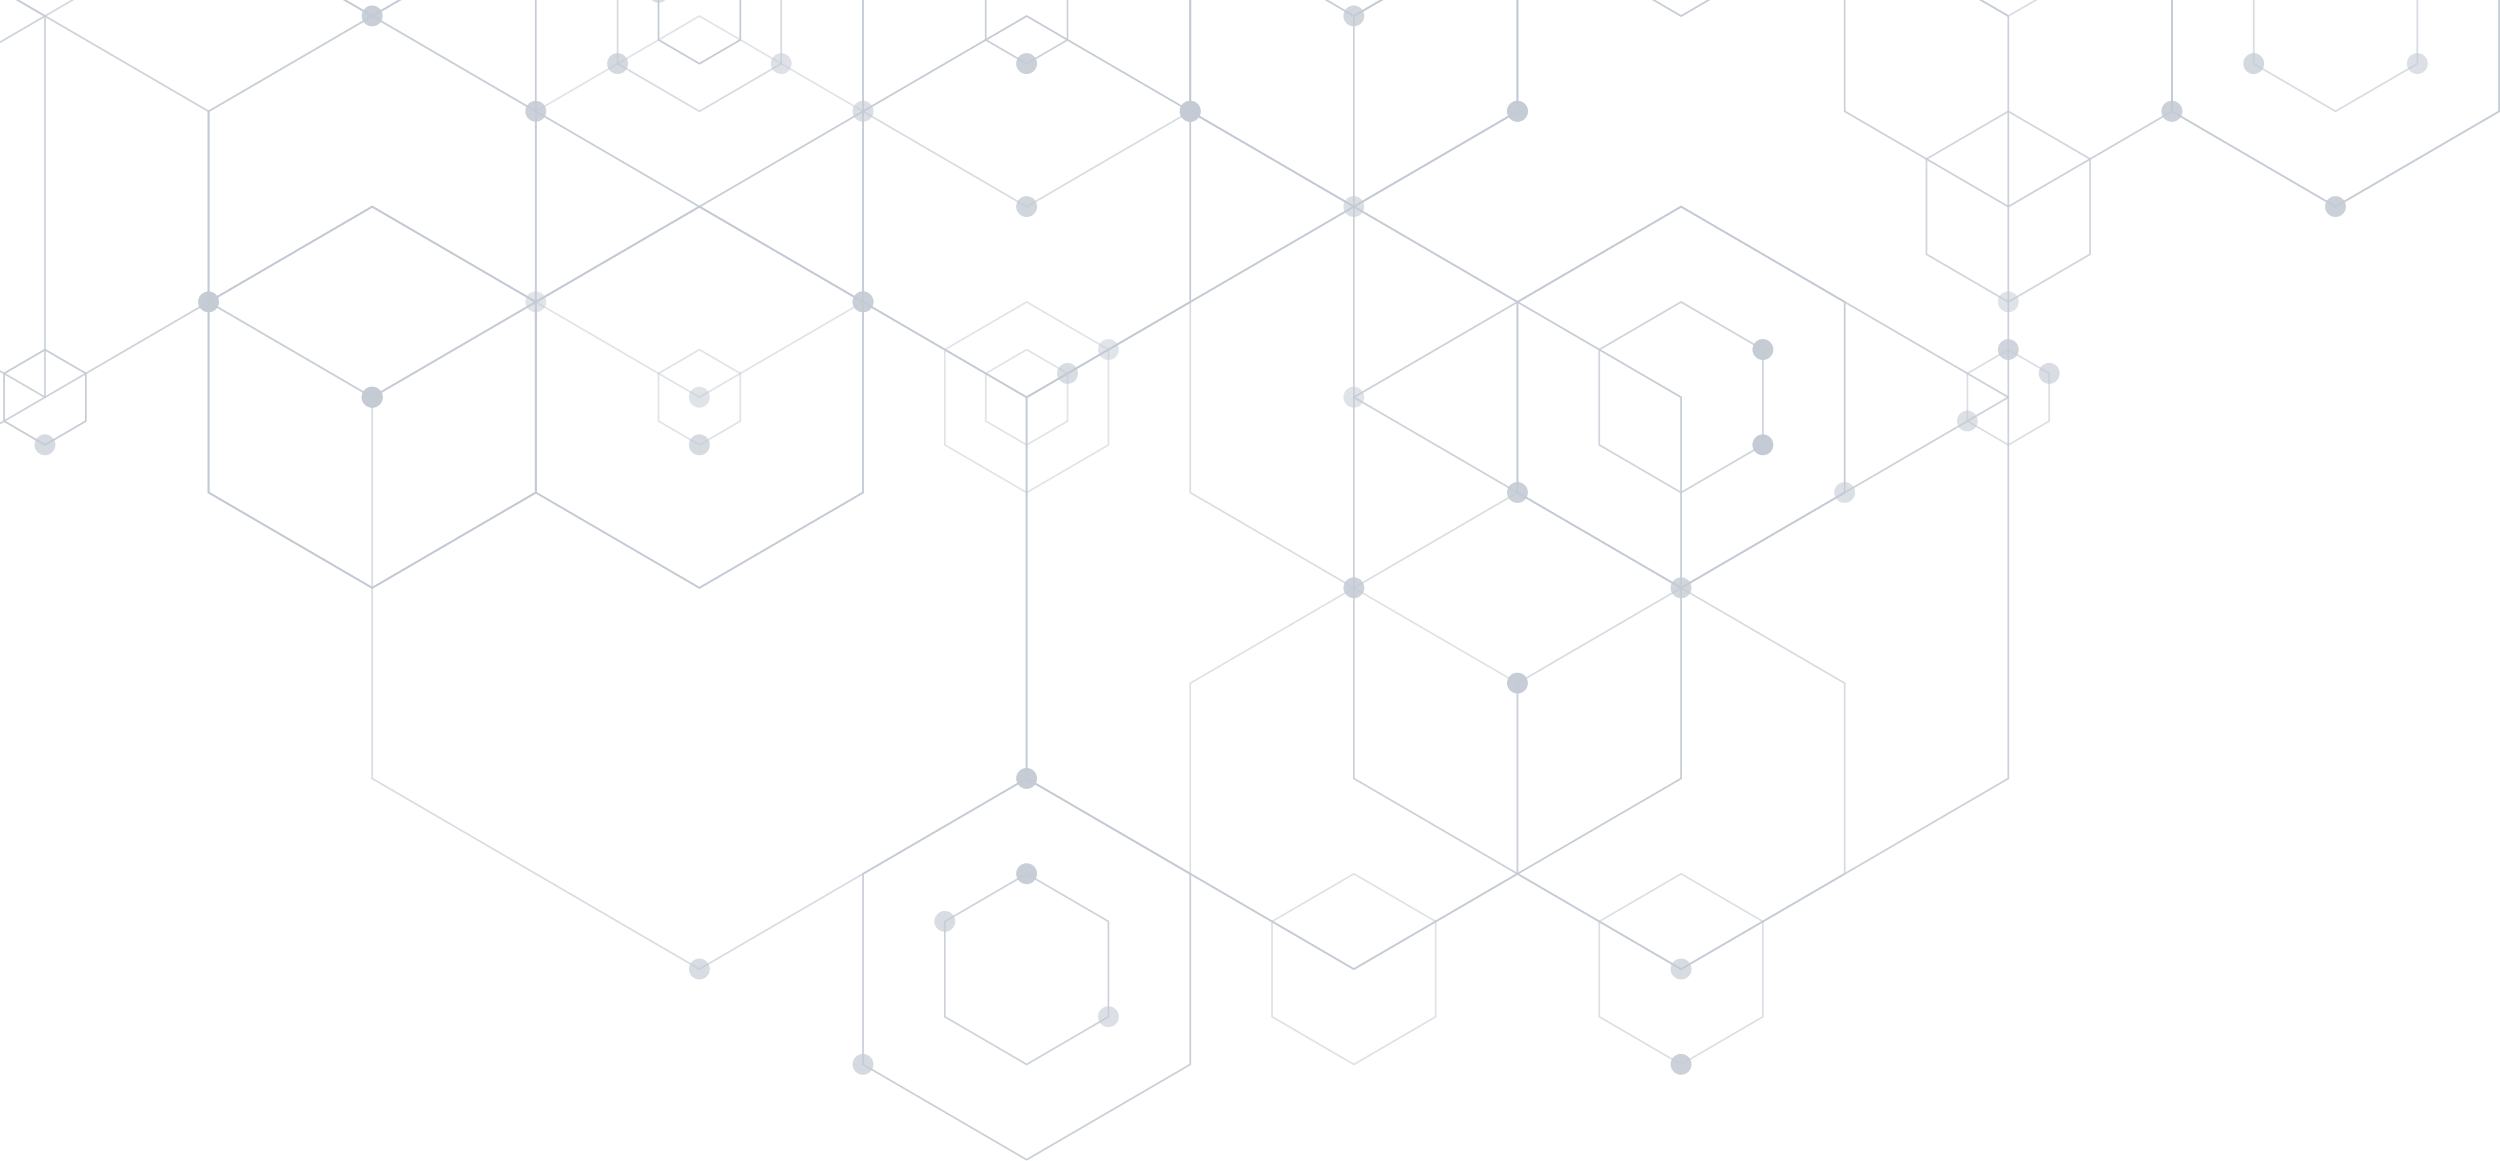<svg xmlns="http://www.w3.org/2000/svg" xmlns:xlink="http://www.w3.org/1999/xlink" width="341.378" height="158.503" viewBox="0 0 341.378 158.503">
  <defs>
    <clipPath id="clip-path">
      <rect id="Rectangle_839" data-name="Rectangle 839" width="6.257" height="57.964" fill="#1d365a"/>
    </clipPath>
    <clipPath id="clip-path-2">
      <rect id="Rectangle_840" data-name="Rectangle 840" width="11.409" height="13.293" fill="#1d365a"/>
    </clipPath>
    <clipPath id="clip-path-3">
      <rect id="Rectangle_841" data-name="Rectangle 841" width="7.994" height="2.328" fill="#1d365a"/>
    </clipPath>
    <clipPath id="clip-path-4">
      <rect id="Rectangle_842" data-name="Rectangle 842" width="28.599" height="52.335" fill="#1d365a"/>
    </clipPath>
    <clipPath id="clip-path-5">
      <rect id="Rectangle_843" data-name="Rectangle 843" width="44.92" height="52.336" fill="#1d365a"/>
    </clipPath>
    <clipPath id="clip-path-8">
      <rect id="Rectangle_846" data-name="Rectangle 846" width="44.92" height="52.335" fill="#1d365a"/>
    </clipPath>
    <clipPath id="clip-path-10">
      <rect id="Rectangle_848" data-name="Rectangle 848" width="22.581" height="15.344" fill="#1d365a"/>
    </clipPath>
    <clipPath id="clip-path-11">
      <rect id="Rectangle_849" data-name="Rectangle 849" width="44.917" height="28.36" fill="#1d365a"/>
    </clipPath>
    <clipPath id="clip-path-12">
      <rect id="Rectangle_850" data-name="Rectangle 850" width="11.407" height="13.293" fill="#1d365a"/>
    </clipPath>
    <clipPath id="clip-path-14">
      <rect id="Rectangle_852" data-name="Rectangle 852" width="11.41" height="8.838" fill="#1d365a"/>
    </clipPath>
    <clipPath id="clip-path-15">
      <rect id="Rectangle_853" data-name="Rectangle 853" width="11.41" height="13.293" fill="#1d365a"/>
    </clipPath>
    <clipPath id="clip-path-16">
      <rect id="Rectangle_854" data-name="Rectangle 854" width="89.603" height="104.393" fill="#1d365a"/>
    </clipPath>
    <clipPath id="clip-path-17">
      <rect id="Rectangle_855" data-name="Rectangle 855" width="44.917" height="52.335" fill="#1d365a"/>
    </clipPath>
    <clipPath id="clip-path-18">
      <rect id="Rectangle_856" data-name="Rectangle 856" width="22.578" height="26.304" fill="#1d365a"/>
    </clipPath>
    <clipPath id="clip-path-19">
      <rect id="Rectangle_857" data-name="Rectangle 857" width="44.92" height="28.36" fill="#1d365a"/>
    </clipPath>
    <clipPath id="clip-path-21">
      <rect id="Rectangle_859" data-name="Rectangle 859" width="11.407" height="8.838" fill="#1d365a"/>
    </clipPath>
    <clipPath id="clip-path-23">
      <rect id="Rectangle_861" data-name="Rectangle 861" width="44.917" height="52.336" fill="#1d365a"/>
    </clipPath>
    <clipPath id="clip-path-25">
      <rect id="Rectangle_863" data-name="Rectangle 863" width="22.578" height="26.305" fill="#1d365a"/>
    </clipPath>
    <clipPath id="clip-path-29">
      <rect id="Rectangle_867" data-name="Rectangle 867" width="89.604" height="104.393" fill="#1d365a"/>
    </clipPath>
    <clipPath id="clip-path-30">
      <rect id="Rectangle_868" data-name="Rectangle 868" width="22.581" height="26.304" fill="#1d365a"/>
    </clipPath>
    <clipPath id="clip-path-32">
      <rect id="Rectangle_870" data-name="Rectangle 870" width="7.993" height="2.328" fill="#1d365a"/>
    </clipPath>
    <clipPath id="clip-path-35">
      <rect id="Rectangle_873" data-name="Rectangle 873" width="89.601" height="80.416" fill="#1d365a"/>
    </clipPath>
    <clipPath id="clip-path-38">
      <rect id="Rectangle_876" data-name="Rectangle 876" width="89.601" height="104.393" fill="#1d365a"/>
    </clipPath>
    <clipPath id="clip-path-39">
      <rect id="Rectangle_877" data-name="Rectangle 877" width="22.581" height="26.305" fill="#1d365a"/>
    </clipPath>
    <clipPath id="clip-path-40">
      <rect id="Rectangle_878" data-name="Rectangle 878" width="44.92" height="52.334" fill="#1d365a"/>
    </clipPath>
    <clipPath id="clip-path-42">
      <rect id="Rectangle_880" data-name="Rectangle 880" width="22.579" height="26.308" fill="#1d365a"/>
    </clipPath>
    <clipPath id="clip-path-48">
      <rect id="Rectangle_887" data-name="Rectangle 887" width="2.85" height="2.877" fill="#1d365a"/>
    </clipPath>
    <clipPath id="clip-path-49">
      <rect id="Rectangle_888" data-name="Rectangle 888" width="2.852" height="2.88" fill="#1d365a"/>
    </clipPath>
    <clipPath id="clip-path-50">
      <rect id="Rectangle_889" data-name="Rectangle 889" width="2.852" height="2.877" fill="#1d365a"/>
    </clipPath>
    <clipPath id="clip-path-51">
      <rect id="Rectangle_890" data-name="Rectangle 890" width="2.852" height="2.875" fill="#1d365a"/>
    </clipPath>
    <clipPath id="clip-path-54">
      <rect id="Rectangle_893" data-name="Rectangle 893" width="2.85" height="2.875" fill="#1d365a"/>
    </clipPath>
    <clipPath id="clip-path-57">
      <rect id="Rectangle_896" data-name="Rectangle 896" width="2.853" height="2.88" fill="#1d365a"/>
    </clipPath>
    <clipPath id="clip-path-60">
      <rect id="Rectangle_899" data-name="Rectangle 899" width="2.852" height="2.876" fill="#1d365a"/>
    </clipPath>
    <clipPath id="clip-path-65">
      <rect id="Rectangle_904" data-name="Rectangle 904" width="2.853" height="2.875" fill="#1d365a"/>
    </clipPath>
    <clipPath id="clip-path-67">
      <rect id="Rectangle_906" data-name="Rectangle 906" width="2.849" height="2.875" fill="#1d365a"/>
    </clipPath>
    <clipPath id="clip-path-68">
      <rect id="Rectangle_907" data-name="Rectangle 907" width="1.904" height="0.373" fill="#1d365a"/>
    </clipPath>
    <clipPath id="clip-path-69">
      <rect id="Rectangle_908" data-name="Rectangle 908" width="2.849" height="2.877" fill="#1d365a"/>
    </clipPath>
    <clipPath id="clip-path-72">
      <rect id="Rectangle_911" data-name="Rectangle 911" width="2.852" height="2.878" fill="#1d365a"/>
    </clipPath>
    <clipPath id="clip-path-73">
      <rect id="Rectangle_912" data-name="Rectangle 912" width="2.85" height="2.878" fill="#1d365a"/>
    </clipPath>
    <clipPath id="clip-path-74">
      <rect id="Rectangle_913" data-name="Rectangle 913" width="2.853" height="2.876" fill="#1d365a"/>
    </clipPath>
    <clipPath id="clip-path-87">
      <rect id="Rectangle_926" data-name="Rectangle 926" width="2.854" height="2.876" fill="#1d365a"/>
    </clipPath>
    <clipPath id="clip-path-88">
      <rect id="Rectangle_927" data-name="Rectangle 927" width="2.849" height="2.88" fill="#1d365a"/>
    </clipPath>
    <clipPath id="clip-path-98">
      <rect id="Rectangle_938" data-name="Rectangle 938" width="2.854" height="2.875" fill="#1d365a"/>
    </clipPath>
  </defs>
  <g id="polygons_1" transform="translate(0 0)" opacity="0.264">
    <g id="Group_577" data-name="Group 577" transform="translate(0 0)" opacity="0.852">
      <g id="Group_576" data-name="Group 576">
        <g id="Group_575" data-name="Group 575" clip-path="url(#clip-path)">
          <path id="Path_1731" data-name="Path 1731" d="M2.619,0H2.142L6.022,2.258V54.179L0,57.686v.278l6.2-3.612.058-.034V2.119Z" transform="translate(0)" fill="#1d365a"/>
        </g>
      </g>
    </g>
    <g id="Group_580" data-name="Group 580" transform="translate(0.435 47.602)" opacity="0.967">
      <g id="Group_579" data-name="Group 579">
        <g id="Group_578" data-name="Group 578" clip-path="url(#clip-path-2)">
          <path id="Path_1732" data-name="Path 1732" d="M7.731,235.142l-5.7-3.324v-6.645l5.7-3.325,5.7,3.325v6.645Zm-5.466-3.463,5.466,3.185,5.467-3.185v-6.367l-5.467-3.184-5.466,3.184Z" transform="translate(-2.027 -221.849)" fill="#1d365a"/>
        </g>
      </g>
    </g>
    <g id="Group_583" data-name="Group 583" transform="translate(2.143 0)" opacity="0.716">
      <g id="Group_582" data-name="Group 582">
        <g id="Group_581" data-name="Group 581" clip-path="url(#clip-path-3)">
          <path id="Path_1733" data-name="Path 1733" d="M17.5,0,13.981,2.051,10.461,0H9.985l4,2.329,4-2.329Z" transform="translate(-9.985)" fill="#1d365a"/>
        </g>
      </g>
    </g>
    <g id="Group_586" data-name="Group 586" transform="translate(0 2.051)" opacity="0.841">
      <g id="Group_585" data-name="Group 585">
        <g id="Group_584" data-name="Group 584" clip-path="url(#clip-path-4)">
          <path id="Path_1734" data-name="Path 1734" d="M6.139,9.557,0,13.135v.275L6.139,9.835,28.361,22.78V48.671L6.139,61.615,0,58.04v.278l6.079,3.541.06.034,22.4-13.049.06-.034V22.641Z" transform="translate(0 -9.558)" fill="#1d365a"/>
        </g>
      </g>
    </g>
    <g id="Group_589" data-name="Group 589" transform="translate(28.361 28.08)" opacity="0.994">
      <g id="Group_588" data-name="Group 588">
        <g id="Group_587" data-name="Group 587" clip-path="url(#clip-path-5)">
          <path id="Path_1735" data-name="Path 1735" d="M154.637,183.207l-22.46-13.086V143.955l22.46-13.083,22.46,13.083v26.167Zm-22.222-13.225,22.222,12.947,22.222-12.947V144.094L154.637,131.15l-22.222,12.944Z" transform="translate(-132.177 -130.872)" fill="#1d365a"/>
        </g>
      </g>
    </g>
    <g id="Group_592" data-name="Group 592" transform="translate(28.361 28.08)" opacity="0.939">
      <g id="Group_591" data-name="Group 591">
        <g id="Group_590" data-name="Group 590" clip-path="url(#clip-path-5)">
          <path id="Path_1736" data-name="Path 1736" d="M154.637,183.207l-22.46-13.086V143.955l22.46-13.083,22.46,13.083v26.167Zm-22.222-13.225,22.222,12.947,22.222-12.947V144.094L154.637,131.15l-22.222,12.944Z" transform="translate(-132.177 -130.872)" fill="#1d365a"/>
        </g>
      </g>
    </g>
    <g id="Group_595" data-name="Group 595" transform="translate(46.825 0)" opacity="0.977">
      <g id="Group_594" data-name="Group 594">
        <g id="Group_593" data-name="Group 593" clip-path="url(#clip-path-3)">
          <path id="Path_1737" data-name="Path 1737" d="M225.745,0l-3.523,2.051L218.7,0h-.477l4,2.329,4-2.329Z" transform="translate(-218.225)" fill="#1d365a"/>
        </g>
      </g>
    </g>
    <g id="Group_598" data-name="Group 598" transform="translate(28.361 2.051)" opacity="0.772">
      <g id="Group_597" data-name="Group 597">
        <g id="Group_596" data-name="Group 596" clip-path="url(#clip-path-8)">
          <path id="Path_1738" data-name="Path 1738" d="M154.637,61.893l-.057-.034-22.4-13.049V22.641l22.46-13.083L177.1,22.641V48.81l-.057.034ZM132.415,48.671l22.222,12.945,22.222-12.945V22.78L154.637,9.836,132.415,22.78Z" transform="translate(-132.177 -9.558)" fill="#1d365a"/>
        </g>
      </g>
    </g>
    <g id="Group_601" data-name="Group 601" transform="translate(46.825 0)" opacity="0.634">
      <g id="Group_600" data-name="Group 600">
        <g id="Group_599" data-name="Group 599" clip-path="url(#clip-path-3)">
          <path id="Path_1739" data-name="Path 1739" d="M225.745,0l-3.523,2.051L218.7,0h-.477l4,2.329,4-2.329Z" transform="translate(-218.225)" fill="#1d365a"/>
        </g>
      </g>
    </g>
    <g id="Group_604" data-name="Group 604" transform="translate(84.214 0)" opacity="0.671">
      <g id="Group_603" data-name="Group 603">
        <g id="Group_602" data-name="Group 602" clip-path="url(#clip-path-10)">
          <path id="Path_1740" data-name="Path 1740" d="M414.823,0V8.628l-11.051,6.438L392.719,8.628V0h-.239V8.767l11.292,6.577,11.289-6.577V0Z" transform="translate(-392.48)" fill="#1d365a"/>
        </g>
      </g>
    </g>
    <g id="Group_607" data-name="Group 607" transform="translate(73.046 0)" opacity="0.946">
      <g id="Group_606" data-name="Group 606">
        <g id="Group_605" data-name="Group 605" clip-path="url(#clip-path-11)">
          <path id="Path_1741" data-name="Path 1741" d="M385.112,0V15.134L362.89,28.081,340.665,15.134V0h-.236V15.273l22.46,13.085,22.457-13.085V0Z" transform="translate(-340.43)" fill="#1d365a"/>
        </g>
      </g>
    </g>
    <g id="Group_610" data-name="Group 610" transform="translate(89.801 47.602)" opacity="0.526">
      <g id="Group_609" data-name="Group 609">
        <g id="Group_608" data-name="Group 608" clip-path="url(#clip-path-12)">
          <path id="Path_1742" data-name="Path 1742" d="M424.222,235.142l-5.7-3.324v-6.645l5.7-3.325,5.7,3.325v6.645Zm-5.466-3.463,5.466,3.185,5.466-3.185v-6.367l-5.466-3.184-5.466,3.184Z" transform="translate(-418.517 -221.849)" fill="#1d365a"/>
        </g>
      </g>
    </g>
    <g id="Group_613" data-name="Group 613" transform="translate(28.361 2.051)" opacity="0.522">
      <g id="Group_612" data-name="Group 612">
        <g id="Group_611" data-name="Group 611" clip-path="url(#clip-path-8)">
          <path id="Path_1743" data-name="Path 1743" d="M154.637,61.893l-.057-.034-22.4-13.049V22.641l22.46-13.083L177.1,22.641V48.81l-.057.034ZM132.415,48.671l22.222,12.945,22.222-12.945V22.78L154.637,9.836,132.415,22.78Z" transform="translate(-132.177 -9.558)" fill="#1d365a"/>
        </g>
      </g>
    </g>
    <g id="Group_616" data-name="Group 616" transform="translate(134.483 0)" opacity="0.896">
      <g id="Group_615" data-name="Group 615">
        <g id="Group_614" data-name="Group 614" clip-path="url(#clip-path-14)">
          <path id="Path_1744" data-name="Path 1744" d="M637.928,0V5.375L632.461,8.56l-5.467-3.185V0h-.238V5.513l5.7,3.324,5.7-3.324V0Z" transform="translate(-626.757)" fill="#1d365a"/>
        </g>
      </g>
    </g>
    <g id="Group_619" data-name="Group 619" transform="translate(134.483 47.602)" opacity="0.521">
      <g id="Group_618" data-name="Group 618">
        <g id="Group_617" data-name="Group 617" clip-path="url(#clip-path-15)">
          <path id="Path_1745" data-name="Path 1745" d="M632.462,235.142l-5.7-3.324v-6.645l5.7-3.325,5.705,3.325v6.645ZM627,231.679l5.466,3.185,5.466-3.185v-6.367l-5.466-3.184L627,225.312Z" transform="translate(-626.757 -221.849)" fill="#1d365a"/>
        </g>
      </g>
    </g>
    <g id="Group_622" data-name="Group 622" transform="translate(50.703 28.08)" opacity="0.637">
      <g id="Group_621" data-name="Group 621">
        <g id="Group_620" data-name="Group 620" clip-path="url(#clip-path-16)">
          <path id="Path_1746" data-name="Path 1746" d="M281.1,235.266l-.06-.034L236.3,209.168v-52.2l.061-.034L281.1,130.873l.057.034L325.9,156.971v52.2l-.058.036Zm-44.564-26.237L281.1,234.987l44.561-25.959V157.11L281.1,131.15l-44.564,25.96Z" transform="translate(-236.302 -130.872)" fill="#1d365a"/>
        </g>
      </g>
    </g>
    <g id="Group_625" data-name="Group 625" transform="translate(73.046 2.051)" opacity="0.519">
      <g id="Group_624" data-name="Group 624">
        <g id="Group_623" data-name="Group 623" clip-path="url(#clip-path-17)">
          <path id="Path_1747" data-name="Path 1747" d="M362.889,61.893l-.06-.034-22.4-13.049V22.641l22.46-13.083,22.457,13.083V48.81l-.057.034ZM340.665,48.671l22.224,12.945,22.222-12.945V22.78L362.889,9.836,340.665,22.78Z" transform="translate(-340.429 -9.558)" fill="#1d365a"/>
        </g>
      </g>
    </g>
    <g id="Group_628" data-name="Group 628" transform="translate(128.899 41.096)" opacity="0.508">
      <g id="Group_627" data-name="Group 627">
        <g id="Group_626" data-name="Group 626" clip-path="url(#clip-path-18)">
          <path id="Path_1748" data-name="Path 1748" d="M612.022,217.833l-11.289-6.577V198.1l11.289-6.577,11.289,6.577v13.152Zm-11.054-6.716,11.054,6.438,11.05-6.438V198.241l-11.05-6.435-11.054,6.435Z" transform="translate(-600.733 -191.528)" fill="#1d365a"/>
        </g>
      </g>
    </g>
    <g id="Group_631" data-name="Group 631" transform="translate(162.41 0)" opacity="0.579">
      <g id="Group_630" data-name="Group 630">
        <g id="Group_629" data-name="Group 629" clip-path="url(#clip-path-19)">
          <path id="Path_1749" data-name="Path 1749" d="M801.592,0V15.134L779.37,28.081,757.148,15.134V0h-.238V15.273l22.46,13.085,22.4-13.049.058-.036V0Z" transform="translate(-756.91)" fill="#1d365a"/>
        </g>
      </g>
    </g>
    <g id="Group_634" data-name="Group 634" transform="translate(117.728 2.051)" opacity="0.986">
      <g id="Group_633" data-name="Group 633">
        <g id="Group_632" data-name="Group 632" clip-path="url(#clip-path-8)">
          <path id="Path_1750" data-name="Path 1750" d="M571.13,61.893l-.06-.034L548.67,48.81V22.641L571.13,9.558l22.46,13.083V48.81l-.06.034ZM548.908,48.671,571.13,61.616l22.222-12.945V22.78L571.13,9.836,548.908,22.78Z" transform="translate(-548.67 -9.558)" fill="#1d365a"/>
        </g>
      </g>
    </g>
    <g id="Group_637" data-name="Group 637" transform="translate(89.801 0)" opacity="0.981">
      <g id="Group_636" data-name="Group 636">
        <g id="Group_635" data-name="Group 635" clip-path="url(#clip-path-21)">
          <path id="Path_1751" data-name="Path 1751" d="M429.688,0V5.375L424.222,8.56l-5.466-3.185V0h-.239V5.513l5.705,3.324,5.7-3.324V0Z" transform="translate(-418.517)" fill="#1d365a"/>
        </g>
      </g>
    </g>
    <g id="Group_640" data-name="Group 640" transform="translate(162.41 0)" opacity="0.97">
      <g id="Group_639" data-name="Group 639">
        <g id="Group_638" data-name="Group 638" clip-path="url(#clip-path-19)">
          <path id="Path_1752" data-name="Path 1752" d="M801.592,0V15.134L779.37,28.081,757.148,15.134V0h-.238V15.273l22.46,13.085,22.4-13.049.058-.036V0Z" transform="translate(-756.91)" fill="#1d365a"/>
        </g>
      </g>
    </g>
    <g id="Group_643" data-name="Group 643" transform="translate(73.046 28.08)" opacity="0.962">
      <g id="Group_642" data-name="Group 642">
        <g id="Group_641" data-name="Group 641" clip-path="url(#clip-path-23)">
          <path id="Path_1753" data-name="Path 1753" d="M362.889,183.207l-22.46-13.086V143.955l22.46-13.083,22.457,13.083v26.167Zm-22.224-13.225,22.224,12.947,22.222-12.947V144.094L362.889,131.15l-22.224,12.944Z" transform="translate(-340.429 -130.872)" fill="#1d365a"/>
        </g>
      </g>
    </g>
    <g id="Group_646" data-name="Group 646" transform="translate(73.046 28.08)" opacity="0.63">
      <g id="Group_645" data-name="Group 645">
        <g id="Group_644" data-name="Group 644" clip-path="url(#clip-path-23)">
          <path id="Path_1754" data-name="Path 1754" d="M362.889,183.207l-22.46-13.086V143.955l22.46-13.083,22.457,13.083v26.167Zm-22.224-13.225,22.224,12.947,22.222-12.947V144.094L362.889,131.15l-22.224,12.944Z" transform="translate(-340.429 -130.872)" fill="#1d365a"/>
        </g>
      </g>
    </g>
    <g id="Group_649" data-name="Group 649" transform="translate(128.899 119.183)" opacity="0.839">
      <g id="Group_648" data-name="Group 648">
        <g id="Group_647" data-name="Group 647" clip-path="url(#clip-path-25)">
          <path id="Path_1755" data-name="Path 1755" d="M612.022,581.763l-11.289-6.577V562.032l11.289-6.574,11.289,6.574v13.155Zm-11.054-6.716,11.054,6.438,11.05-6.438V562.17l-11.05-6.438-11.054,6.438Z" transform="translate(-600.733 -555.458)" fill="#1d365a"/>
        </g>
      </g>
    </g>
    <g id="Group_652" data-name="Group 652" transform="translate(117.728 106.168)" opacity="0.905">
      <g id="Group_651" data-name="Group 651">
        <g id="Group_650" data-name="Group 650" clip-path="url(#clip-path-8)">
          <path id="Path_1756" data-name="Path 1756" d="M571.13,547.135l-22.46-13.083V507.883L571.13,494.8l22.46,13.083v26.169Zm-22.222-13.222,22.222,12.944,22.222-12.944V508.022L571.13,495.078l-22.222,12.944Z" transform="translate(-548.67 -494.8)" fill="#1d365a"/>
        </g>
      </g>
    </g>
    <g id="Group_655" data-name="Group 655" transform="translate(117.728 0)" opacity="0.654">
      <g id="Group_654" data-name="Group 654">
        <g id="Group_653" data-name="Group 653" clip-path="url(#clip-path-19)">
          <path id="Path_1757" data-name="Path 1757" d="M593.352,0V15.134L571.13,28.081,548.908,15.134V0h-.238V15.273l22.46,13.085,22.46-13.085V0Z" transform="translate(-548.67)" fill="#1d365a"/>
        </g>
      </g>
    </g>
    <g id="Group_658" data-name="Group 658" transform="translate(180.872 0)" opacity="0.957">
      <g id="Group_657" data-name="Group 657">
        <g id="Group_656" data-name="Group 656" clip-path="url(#clip-path-3)">
          <path id="Path_1758" data-name="Path 1758" d="M850.477,0l-3.523,2.051L843.433,0h-.476l4,2.329,4-2.329Z" transform="translate(-842.957)" fill="#1d365a"/>
        </g>
      </g>
    </g>
    <g id="Group_661" data-name="Group 661" transform="translate(140.067 28.08)" opacity="0.947">
      <g id="Group_660" data-name="Group 660">
        <g id="Group_659" data-name="Group 659" clip-path="url(#clip-path-29)">
          <path id="Path_1759" data-name="Path 1759" d="M697.586,235.266l-.061-.034-44.742-26.064v-52.2l.06-.034,44.742-26.064.06.034,44.742,26.064v52.2l-.06.036Zm-44.564-26.237,44.564,25.959,44.564-25.959V157.11l-44.564-25.96-44.564,25.96Z" transform="translate(-652.783 -130.872)" fill="#1d365a"/>
        </g>
      </g>
    </g>
    <g id="Group_664" data-name="Group 664" transform="translate(218.262 41.096)" opacity="0.809">
      <g id="Group_663" data-name="Group 663">
        <g id="Group_662" data-name="Group 662" clip-path="url(#clip-path-30)">
          <path id="Path_1760" data-name="Path 1760" d="M1028.5,217.833l-11.289-6.577V198.1l11.289-6.577,11.291,6.577v13.152Zm-11.051-6.716,11.051,6.438,11.053-6.438V198.241l-11.053-6.435-11.051,6.435Z" transform="translate(-1017.211 -191.528)" fill="#1d365a"/>
        </g>
      </g>
    </g>
    <g id="Group_667" data-name="Group 667" transform="translate(173.581 119.183)" opacity="0.553">
      <g id="Group_666" data-name="Group 666">
        <g id="Group_665" data-name="Group 665" clip-path="url(#clip-path-25)">
          <path id="Path_1761" data-name="Path 1761" d="M820.261,581.763l-11.289-6.577V562.032l11.289-6.574,11.289,6.574v13.155Zm-11.051-6.716,11.051,6.438,11.05-6.438V562.17l-11.05-6.438L809.21,562.17Z" transform="translate(-808.972 -555.458)" fill="#1d365a"/>
        </g>
      </g>
    </g>
    <g id="Group_670" data-name="Group 670" transform="translate(225.555 0)" opacity="0.954">
      <g id="Group_669" data-name="Group 669">
        <g id="Group_668" data-name="Group 668" clip-path="url(#clip-path-32)">
          <path id="Path_1762" data-name="Path 1762" d="M1058.717,0l-3.523,2.051L1051.673,0h-.476l4,2.329,4-2.329Z" transform="translate(-1051.198)" fill="#1d365a"/>
        </g>
      </g>
    </g>
    <g id="Group_673" data-name="Group 673" transform="translate(251.776 0)" opacity="0.875">
      <g id="Group_672" data-name="Group 672">
        <g id="Group_671" data-name="Group 671" clip-path="url(#clip-path-19)">
          <path id="Path_1763" data-name="Path 1763" d="M1218.081,0V15.134l-22.222,12.947-22.221-12.947V0h-.239V15.273l22.46,13.085,22.461-13.085V0Z" transform="translate(-1173.4)" fill="#1d365a"/>
        </g>
      </g>
    </g>
    <g id="Group_676" data-name="Group 676" transform="translate(162.41 0)" opacity="0.505">
      <g id="Group_675" data-name="Group 675">
        <g id="Group_674" data-name="Group 674" clip-path="url(#clip-path-19)">
          <path id="Path_1764" data-name="Path 1764" d="M801.592,0V15.134L779.37,28.081,757.148,15.134V0h-.238V15.273l22.46,13.085,22.4-13.049.058-.036V0Z" transform="translate(-756.91)" fill="#1d365a"/>
        </g>
      </g>
    </g>
    <g id="Group_679" data-name="Group 679" transform="translate(184.752 0)" opacity="0.852">
      <g id="Group_678" data-name="Group 678">
        <g id="Group_677" data-name="Group 677" clip-path="url(#clip-path-35)">
          <path id="Path_1765" data-name="Path 1765" d="M946.521,0,950.4,2.258V54.179l-44.564,25.96L861.27,54.179V2.258L865.149,0h-.474l-3.583,2.085-.057.034v52.2l44.742,26.064.058.034,44.742-26.064.06-.034V2.119L947,0Z" transform="translate(-861.034)" fill="#1d365a"/>
        </g>
      </g>
    </g>
    <g id="Group_682" data-name="Group 682" transform="translate(268.531 47.602)" opacity="0.61">
      <g id="Group_681" data-name="Group 681">
        <g id="Group_680" data-name="Group 680" clip-path="url(#clip-path-12)">
          <path id="Path_1766" data-name="Path 1766" d="M1257.194,235.142l-5.7-3.324v-6.645l5.7-3.325,5.7,3.325v6.645Zm-5.466-3.463,5.466,3.185,5.467-3.185v-6.367l-5.467-3.184-5.466,3.184Z" transform="translate(-1251.49 -221.849)" fill="#1d365a"/>
        </g>
      </g>
    </g>
    <g id="Group_685" data-name="Group 685" transform="translate(162.41 28.08)" opacity="0.618">
      <g id="Group_684" data-name="Group 684">
        <g id="Group_683" data-name="Group 683" clip-path="url(#clip-path-5)">
          <path id="Path_1767" data-name="Path 1767" d="M779.37,183.207l-22.46-13.086V143.955l22.46-13.083.06.034,22.4,13.049v26.167l-.058.036Zm-22.222-13.225L779.37,182.93l22.222-12.947V144.094L779.37,131.15l-22.222,12.944Z" transform="translate(-756.91 -130.872)" fill="#1d365a"/>
        </g>
      </g>
    </g>
    <g id="Group_688" data-name="Group 688" transform="translate(184.752 28.08)" opacity="0.876">
      <g id="Group_687" data-name="Group 687">
        <g id="Group_686" data-name="Group 686" clip-path="url(#clip-path-38)">
          <path id="Path_1768" data-name="Path 1768" d="M905.835,235.266l-.058-.034-44.742-26.064v-52.2l.057-.034,44.742-26.064.06.034,44.742,26.064v52.2l-.06.036Zm-44.564-26.237,44.564,25.959L950.4,209.028V157.11l-44.564-25.96-44.564,25.96Z" transform="translate(-861.035 -130.872)" fill="#1d365a"/>
        </g>
      </g>
    </g>
    <g id="Group_691" data-name="Group 691" transform="translate(218.262 119.183)" opacity="0.585">
      <g id="Group_690" data-name="Group 690">
        <g id="Group_689" data-name="Group 689" clip-path="url(#clip-path-39)">
          <path id="Path_1769" data-name="Path 1769" d="M1028.5,581.763l-11.289-6.577V562.032l11.289-6.574,11.291,6.574v13.155Zm-11.051-6.716,11.051,6.438,11.053-6.438V562.17l-11.053-6.438-11.051,6.438Z" transform="translate(-1017.211 -555.458)" fill="#1d365a"/>
        </g>
      </g>
    </g>
    <g id="Group_694" data-name="Group 694" transform="translate(162.41 80.139)" opacity="0.543">
      <g id="Group_693" data-name="Group 693">
        <g id="Group_692" data-name="Group 692" clip-path="url(#clip-path-40)">
          <path id="Path_1770" data-name="Path 1770" d="M779.37,425.823l-.06-.034-22.4-13.049V386.571l22.46-13.083.06.034,22.4,13.049V412.74l-.058.034ZM757.148,412.6l22.222,12.944L801.592,412.6V386.71L779.37,373.765,757.148,386.71Z" transform="translate(-756.91 -373.488)" fill="#1d365a"/>
        </g>
      </g>
    </g>
    <g id="Group_697" data-name="Group 697" transform="translate(296.457 0)" opacity="0.847">
      <g id="Group_696" data-name="Group 696">
        <g id="Group_695" data-name="Group 695" clip-path="url(#clip-path-19)">
          <path id="Path_1771" data-name="Path 1771" d="M1426.325,0V15.134L1404.1,28.081l-22.221-12.947V0h-.238V15.273l22.46,13.085,22.46-13.085V0Z" transform="translate(-1381.64)" fill="#1d365a"/>
        </g>
      </g>
    </g>
    <g id="Group_700" data-name="Group 700" transform="translate(262.946 15.064)" opacity="0.777">
      <g id="Group_699" data-name="Group 699">
        <g id="Group_698" data-name="Group 698" clip-path="url(#clip-path-42)">
          <path id="Path_1772" data-name="Path 1772" d="M1236.752,96.523l-11.289-6.58V76.792l11.289-6.577,11.289,6.577V89.943ZM1225.7,89.8l11.053,6.441L1247.8,89.8V76.93l-11.051-6.438L1225.7,76.93Z" transform="translate(-1225.463 -70.214)" fill="#1d365a"/>
        </g>
      </g>
    </g>
    <g id="Group_703" data-name="Group 703" transform="translate(270.239 0)" opacity="0.619">
      <g id="Group_702" data-name="Group 702">
        <g id="Group_701" data-name="Group 701" clip-path="url(#clip-path-32)">
          <path id="Path_1773" data-name="Path 1773" d="M1266.964,0l-3.52,2.051L1259.921,0h-.474l4,2.329,4-2.329Z" transform="translate(-1259.448)" fill="#1d365a"/>
        </g>
      </g>
    </g>
    <g id="Group_706" data-name="Group 706" transform="translate(307.628 0)" opacity="0.653">
      <g id="Group_705" data-name="Group 705">
        <g id="Group_704" data-name="Group 704" clip-path="url(#clip-path-10)">
          <path id="Path_1774" data-name="Path 1774" d="M1456.042,0V8.628l-11.051,6.438-11.05-6.438V0h-.239V8.767l11.289,6.577,11.292-6.577V0Z" transform="translate(-1433.701)" fill="#1d365a"/>
        </g>
      </g>
    </g>
    <g id="Group_709" data-name="Group 709" transform="translate(296.457 0)" opacity="0.613">
      <g id="Group_708" data-name="Group 708">
        <g id="Group_707" data-name="Group 707" clip-path="url(#clip-path-19)">
          <path id="Path_1775" data-name="Path 1775" d="M1426.325,0V15.134L1404.1,28.081l-22.221-12.947V0h-.238V15.273l22.46,13.085,22.46-13.085V0Z" transform="translate(-1381.64)" fill="#1d365a"/>
        </g>
      </g>
    </g>
    <g id="Group_712" data-name="Group 712" transform="translate(207.091 28.08)" opacity="0.951">
      <g id="Group_711" data-name="Group 711">
        <g id="Group_710" data-name="Group 710" clip-path="url(#clip-path-5)">
          <path id="Path_1776" data-name="Path 1776" d="M987.61,183.207l-22.46-13.086V143.955l22.46-13.083.06.034,22.4,13.049v26.167l-.058.036Zm-22.222-13.225L987.61,182.93l22.224-12.947V144.094L987.61,131.15l-22.222,12.944Z" transform="translate(-965.15 -130.872)" fill="#1d365a"/>
        </g>
      </g>
    </g>
    <g id="Group_718" data-name="Group 718" transform="translate(207.091 80.139)" opacity="0.67">
      <g id="Group_717" data-name="Group 717">
        <g id="Group_716" data-name="Group 716" clip-path="url(#clip-path-40)">
          <path id="Path_1778" data-name="Path 1778" d="M987.61,425.823l-.058-.034-22.4-13.049V386.571l22.46-13.083.06.034,22.4,13.049V412.74l-.058.034ZM965.388,412.6l22.222,12.944,22.224-12.944V386.71L987.61,373.765,965.388,386.71Z" transform="translate(-965.15 -373.488)" fill="#1d365a"/>
        </g>
      </g>
    </g>
    <g id="Group_721" data-name="Group 721" transform="translate(4.714 59.315)" opacity="0.687">
      <g id="Group_720" data-name="Group 720">
        <g id="Group_719" data-name="Group 719" clip-path="url(#clip-path-48)">
          <path id="Path_1779" data-name="Path 1779" d="M24.822,277.881A1.425,1.425,0,1,1,23.4,276.44a1.431,1.431,0,0,1,1.425,1.441" transform="translate(-21.972 -276.44)" fill="#1d365a"/>
        </g>
      </g>
    </g>
    <g id="Group_724" data-name="Group 724" transform="translate(27.054 39.793)" opacity="0.975">
      <g id="Group_723" data-name="Group 723">
        <g id="Group_722" data-name="Group 722" clip-path="url(#clip-path-49)">
          <path id="Path_1780" data-name="Path 1780" d="M128.94,186.9a1.426,1.426,0,1,1-1.425-1.44,1.432,1.432,0,0,1,1.425,1.44" transform="translate(-126.088 -185.462)" fill="#1d365a"/>
        </g>
      </g>
    </g>
    <g id="Group_727" data-name="Group 727" transform="translate(49.396 0.75)" opacity="0.906">
      <g id="Group_726" data-name="Group 726">
        <g id="Group_725" data-name="Group 725" clip-path="url(#clip-path-50)">
          <path id="Path_1781" data-name="Path 1781" d="M233.065,4.941A1.426,1.426,0,1,1,231.638,3.5a1.433,1.433,0,0,1,1.427,1.438" transform="translate(-230.213 -3.502)" fill="#1d365a"/>
        </g>
      </g>
    </g>
    <g id="Group_730" data-name="Group 730" transform="translate(49.396 52.809)" opacity="0.862">
      <g id="Group_729" data-name="Group 729">
        <g id="Group_728" data-name="Group 728" clip-path="url(#clip-path-51)">
          <path id="Path_1782" data-name="Path 1782" d="M233.065,247.556a1.426,1.426,0,1,1-1.427-1.438,1.432,1.432,0,0,1,1.427,1.438" transform="translate(-230.213 -246.118)" fill="#1d365a"/>
        </g>
      </g>
    </g>
    <g id="Group_733" data-name="Group 733" transform="translate(82.908 7.256)" opacity="0.725">
      <g id="Group_732" data-name="Group 732">
        <g id="Group_731" data-name="Group 731" clip-path="url(#clip-path-49)">
          <path id="Path_1783" data-name="Path 1783" d="M389.241,35.266a1.426,1.426,0,1,1-1.425-1.441,1.432,1.432,0,0,1,1.425,1.441" transform="translate(-386.389 -33.824)" fill="#1d365a"/>
        </g>
      </g>
    </g>
    <g id="Group_736" data-name="Group 736" transform="translate(105.25 7.256)" opacity="0.544">
      <g id="Group_735" data-name="Group 735">
        <g id="Group_734" data-name="Group 734" clip-path="url(#clip-path-49)">
          <path id="Path_1784" data-name="Path 1784" d="M493.366,35.266a1.426,1.426,0,1,1-1.427-1.441,1.433,1.433,0,0,1,1.427,1.441" transform="translate(-490.514 -33.824)" fill="#1d365a"/>
        </g>
      </g>
    </g>
    <g id="Group_739" data-name="Group 739" transform="translate(71.738 13.766)" opacity="0.856">
      <g id="Group_738" data-name="Group 738">
        <g id="Group_737" data-name="Group 737" clip-path="url(#clip-path-54)">
          <path id="Path_1785" data-name="Path 1785" d="M337.187,65.6a1.425,1.425,0,1,1-1.425-1.438,1.431,1.431,0,0,1,1.425,1.438" transform="translate(-334.337 -64.16)" fill="#1d365a"/>
        </g>
      </g>
    </g>
    <g id="Group_742" data-name="Group 742" transform="translate(94.078 59.315)" opacity="0.691">
      <g id="Group_741" data-name="Group 741">
        <g id="Group_740" data-name="Group 740" clip-path="url(#clip-path-50)">
          <path id="Path_1786" data-name="Path 1786" d="M441.3,277.881a1.426,1.426,0,1,1-1.425-1.441,1.432,1.432,0,0,1,1.425,1.441" transform="translate(-438.452 -276.44)" fill="#1d365a"/>
        </g>
      </g>
    </g>
    <g id="Group_745" data-name="Group 745" transform="translate(49.396 52.809)" opacity="0.617">
      <g id="Group_744" data-name="Group 744">
        <g id="Group_743" data-name="Group 743" clip-path="url(#clip-path-51)">
          <path id="Path_1787" data-name="Path 1787" d="M233.065,247.556a1.426,1.426,0,1,1-1.427-1.438,1.432,1.432,0,0,1,1.427,1.438" transform="translate(-230.213 -246.118)" fill="#1d365a"/>
        </g>
      </g>
    </g>
    <g id="Group_748" data-name="Group 748" transform="translate(71.736 39.793)" opacity="0.512">
      <g id="Group_747" data-name="Group 747">
        <g id="Group_746" data-name="Group 746" clip-path="url(#clip-path-57)">
          <path id="Path_1788" data-name="Path 1788" d="M337.178,186.9a1.426,1.426,0,1,1-1.425-1.44,1.433,1.433,0,0,1,1.425,1.44" transform="translate(-334.325 -185.462)" fill="#1d365a"/>
        </g>
      </g>
    </g>
    <g id="Group_751" data-name="Group 751" transform="translate(138.76 7.256)" opacity="0.871">
      <g id="Group_750" data-name="Group 750">
        <g id="Group_749" data-name="Group 749" clip-path="url(#clip-path-49)">
          <path id="Path_1789" data-name="Path 1789" d="M649.544,35.266a1.426,1.426,0,1,1-1.425-1.441,1.432,1.432,0,0,1,1.425,1.441" transform="translate(-646.692 -33.824)" fill="#1d365a"/>
        </g>
      </g>
    </g>
    <g id="Group_754" data-name="Group 754" transform="translate(144.347 49.556)" opacity="0.663">
      <g id="Group_753" data-name="Group 753">
        <g id="Group_752" data-name="Group 752" clip-path="url(#clip-path-51)">
          <path id="Path_1790" data-name="Path 1790" d="M675.582,232.4a1.426,1.426,0,1,1-1.427-1.437,1.433,1.433,0,0,1,1.427,1.437" transform="translate(-672.73 -230.958)" fill="#1d365a"/>
        </g>
      </g>
    </g>
    <g id="Group_757" data-name="Group 757" transform="translate(94.078 130.896)" opacity="0.664">
      <g id="Group_756" data-name="Group 756">
        <g id="Group_755" data-name="Group 755" clip-path="url(#clip-path-60)">
          <path id="Path_1791" data-name="Path 1791" d="M441.3,611.485a1.426,1.426,0,1,1-1.425-1.438,1.433,1.433,0,0,1,1.425,1.438" transform="translate(-438.452 -610.047)" fill="#1d365a"/>
        </g>
      </g>
    </g>
    <g id="Group_760" data-name="Group 760" transform="translate(138.76 104.868)" opacity="0.954">
      <g id="Group_759" data-name="Group 759">
        <g id="Group_758" data-name="Group 758" clip-path="url(#clip-path-50)">
          <path id="Path_1792" data-name="Path 1792" d="M649.544,490.183a1.426,1.426,0,1,1-1.425-1.438,1.432,1.432,0,0,1,1.425,1.438" transform="translate(-646.692 -488.744)" fill="#1d365a"/>
        </g>
      </g>
    </g>
    <g id="Group_763" data-name="Group 763" transform="translate(49.396 52.809)" opacity="0.641">
      <g id="Group_762" data-name="Group 762">
        <g id="Group_761" data-name="Group 761" clip-path="url(#clip-path-51)">
          <path id="Path_1793" data-name="Path 1793" d="M233.065,247.556a1.426,1.426,0,1,1-1.427-1.438,1.432,1.432,0,0,1,1.427,1.438" transform="translate(-230.213 -246.118)" fill="#1d365a"/>
        </g>
      </g>
    </g>
    <g id="Group_766" data-name="Group 766" transform="translate(94.078 52.809)" opacity="0.525">
      <g id="Group_765" data-name="Group 765">
        <g id="Group_764" data-name="Group 764" clip-path="url(#clip-path-51)">
          <path id="Path_1794" data-name="Path 1794" d="M441.3,247.556a1.426,1.426,0,1,1-1.425-1.438,1.431,1.431,0,0,1,1.425,1.438" transform="translate(-438.452 -246.118)" fill="#1d365a"/>
        </g>
      </g>
    </g>
    <g id="Group_769" data-name="Group 769" transform="translate(116.42 39.793)" opacity="0.761">
      <g id="Group_768" data-name="Group 768">
        <g id="Group_767" data-name="Group 767" clip-path="url(#clip-path-57)">
          <path id="Path_1795" data-name="Path 1795" d="M545.43,186.9a1.426,1.426,0,1,1-1.427-1.44,1.433,1.433,0,0,1,1.427,1.44" transform="translate(-542.577 -185.462)" fill="#1d365a"/>
        </g>
      </g>
    </g>
    <g id="Group_772" data-name="Group 772" transform="translate(116.42 13.766)" opacity="0.617">
      <g id="Group_771" data-name="Group 771">
        <g id="Group_770" data-name="Group 770" clip-path="url(#clip-path-65)">
          <path id="Path_1796" data-name="Path 1796" d="M545.43,65.6A1.426,1.426,0,1,1,544,64.16,1.433,1.433,0,0,1,545.43,65.6" transform="translate(-542.577 -64.16)" fill="#1d365a"/>
        </g>
      </g>
    </g>
    <g id="Group_775" data-name="Group 775" transform="translate(149.932 46.303)" opacity="0.503">
      <g id="Group_774" data-name="Group 774">
        <g id="Group_773" data-name="Group 773" clip-path="url(#clip-path-51)">
          <path id="Path_1797" data-name="Path 1797" d="M701.606,217.233a1.426,1.426,0,1,1-1.425-1.438,1.432,1.432,0,0,1,1.425,1.438" transform="translate(-698.754 -215.796)" fill="#1d365a"/>
        </g>
      </g>
    </g>
    <g id="Group_778" data-name="Group 778" transform="translate(205.787 13.766)" opacity="0.907">
      <g id="Group_777" data-name="Group 777">
        <g id="Group_776" data-name="Group 776" clip-path="url(#clip-path-67)">
          <path id="Path_1798" data-name="Path 1798" d="M961.919,65.6a1.425,1.425,0,1,1-1.425-1.438,1.432,1.432,0,0,1,1.425,1.438" transform="translate(-959.07 -64.16)" fill="#1d365a"/>
        </g>
      </g>
    </g>
    <g id="Group_781" data-name="Group 781" transform="translate(88.968 0)" opacity="0.6">
      <g id="Group_780" data-name="Group 780">
        <g id="Group_779" data-name="Group 779" clip-path="url(#clip-path-68)">
          <path id="Path_1799" data-name="Path 1799" d="M414.635,0a1.4,1.4,0,0,0,.951.374A1.409,1.409,0,0,0,416.539,0Z" transform="translate(-414.635)" fill="#1d365a"/>
        </g>
      </g>
    </g>
    <g id="Group_784" data-name="Group 784" transform="translate(183.445 26.78)" opacity="0.6">
      <g id="Group_783" data-name="Group 783">
        <g id="Group_782" data-name="Group 782" clip-path="url(#clip-path-69)">
          <path id="Path_1800" data-name="Path 1800" d="M857.795,126.245a1.425,1.425,0,1,1-1.425-1.44,1.431,1.431,0,0,1,1.425,1.44" transform="translate(-854.945 -124.806)" fill="#1d365a"/>
        </g>
      </g>
    </g>
    <g id="Group_787" data-name="Group 787" transform="translate(116.42 39.793)" opacity="0.661">
      <g id="Group_786" data-name="Group 786">
        <g id="Group_785" data-name="Group 785" clip-path="url(#clip-path-57)">
          <path id="Path_1801" data-name="Path 1801" d="M545.43,186.9a1.426,1.426,0,1,1-1.427-1.44,1.433,1.433,0,0,1,1.427,1.44" transform="translate(-542.577 -185.462)" fill="#1d365a"/>
        </g>
      </g>
    </g>
    <g id="Group_790" data-name="Group 790" transform="translate(149.932 137.405)" opacity="0.579">
      <g id="Group_789" data-name="Group 789">
        <g id="Group_788" data-name="Group 788" clip-path="url(#clip-path-60)">
          <path id="Path_1802" data-name="Path 1802" d="M701.606,641.818a1.426,1.426,0,1,1-1.425-1.438,1.432,1.432,0,0,1,1.425,1.438" transform="translate(-698.754 -640.38)" fill="#1d365a"/>
        </g>
      </g>
    </g>
    <g id="Group_793" data-name="Group 793" transform="translate(138.76 117.881)" opacity="0.928">
      <g id="Group_792" data-name="Group 792">
        <g id="Group_791" data-name="Group 791" clip-path="url(#clip-path-72)">
          <path id="Path_1803" data-name="Path 1803" d="M649.544,550.828a1.426,1.426,0,1,1-1.425-1.438,1.433,1.433,0,0,1,1.425,1.438" transform="translate(-646.692 -549.39)" fill="#1d365a"/>
        </g>
      </g>
    </g>
    <g id="Group_796" data-name="Group 796" transform="translate(127.591 124.388)" opacity="0.633">
      <g id="Group_795" data-name="Group 795">
        <g id="Group_794" data-name="Group 794" clip-path="url(#clip-path-73)">
          <path id="Path_1804" data-name="Path 1804" d="M597.489,581.153a1.425,1.425,0,1,1-1.425-1.44,1.431,1.431,0,0,1,1.425,1.44" transform="translate(-594.639 -579.713)" fill="#1d365a"/>
        </g>
      </g>
    </g>
    <g id="Group_799" data-name="Group 799" transform="translate(116.42 143.911)" opacity="0.694">
      <g id="Group_798" data-name="Group 798">
        <g id="Group_797" data-name="Group 797" clip-path="url(#clip-path-74)">
          <path id="Path_1805" data-name="Path 1805" d="M545.43,672.14A1.426,1.426,0,1,1,544,670.7a1.434,1.434,0,0,1,1.427,1.438" transform="translate(-542.577 -670.702)" fill="#1d365a"/>
        </g>
      </g>
    </g>
    <g id="Group_802" data-name="Group 802" transform="translate(138.76 26.78)" opacity="0.771">
      <g id="Group_801" data-name="Group 801">
        <g id="Group_800" data-name="Group 800" clip-path="url(#clip-path-50)">
          <path id="Path_1806" data-name="Path 1806" d="M649.544,126.245a1.426,1.426,0,1,1-1.425-1.44,1.432,1.432,0,0,1,1.425,1.44" transform="translate(-646.692 -124.806)" fill="#1d365a"/>
        </g>
      </g>
    </g>
    <g id="Group_805" data-name="Group 805" transform="translate(161.102 13.766)" opacity="0.843">
      <g id="Group_804" data-name="Group 804">
        <g id="Group_803" data-name="Group 803" clip-path="url(#clip-path-65)">
          <path id="Path_1807" data-name="Path 1807" d="M753.67,65.6a1.426,1.426,0,1,1-1.428-1.438A1.433,1.433,0,0,1,753.67,65.6" transform="translate(-750.817 -64.16)" fill="#1d365a"/>
        </g>
      </g>
    </g>
    <g id="Group_808" data-name="Group 808" transform="translate(239.298 59.315)" opacity="0.992">
      <g id="Group_807" data-name="Group 807">
        <g id="Group_806" data-name="Group 806" clip-path="url(#clip-path-50)">
          <path id="Path_1808" data-name="Path 1808" d="M1118.1,277.881a1.426,1.426,0,1,1-1.427-1.441,1.433,1.433,0,0,1,1.427,1.441" transform="translate(-1115.249 -276.44)" fill="#1d365a"/>
        </g>
      </g>
    </g>
    <g id="Group_811" data-name="Group 811" transform="translate(239.298 46.303)" opacity="0.961">
      <g id="Group_810" data-name="Group 810">
        <g id="Group_809" data-name="Group 809" clip-path="url(#clip-path-51)">
          <path id="Path_1809" data-name="Path 1809" d="M1118.1,217.233a1.426,1.426,0,1,1-1.427-1.438,1.433,1.433,0,0,1,1.427,1.438" transform="translate(-1115.249 -215.796)" fill="#1d365a"/>
        </g>
      </g>
    </g>
    <g id="Group_814" data-name="Group 814" transform="translate(295.151 13.766)" opacity="0.684">
      <g id="Group_813" data-name="Group 813">
        <g id="Group_812" data-name="Group 812" clip-path="url(#clip-path-51)">
          <path id="Path_1810" data-name="Path 1810" d="M1378.4,65.6a1.426,1.426,0,1,1-1.427-1.438A1.433,1.433,0,0,1,1378.4,65.6" transform="translate(-1375.55 -64.16)" fill="#1d365a"/>
        </g>
      </g>
    </g>
    <g id="Group_817" data-name="Group 817" transform="translate(161.102 13.766)" opacity="0.909">
      <g id="Group_816" data-name="Group 816">
        <g id="Group_815" data-name="Group 815" clip-path="url(#clip-path-65)">
          <path id="Path_1811" data-name="Path 1811" d="M753.67,65.6a1.426,1.426,0,1,1-1.425-1.438A1.433,1.433,0,0,1,753.67,65.6" transform="translate(-750.817 -64.16)" fill="#1d365a"/>
        </g>
      </g>
    </g>
    <g id="Group_820" data-name="Group 820" transform="translate(205.787 13.766)" opacity="0.725">
      <g id="Group_819" data-name="Group 819">
        <g id="Group_818" data-name="Group 818" clip-path="url(#clip-path-67)">
          <path id="Path_1812" data-name="Path 1812" d="M961.919,65.6a1.425,1.425,0,1,1-1.425-1.438,1.432,1.432,0,0,1,1.425,1.438" transform="translate(-959.07 -64.16)" fill="#1d365a"/>
        </g>
      </g>
    </g>
    <g id="Group_823" data-name="Group 823" transform="translate(183.445 52.809)" opacity="0.522">
      <g id="Group_822" data-name="Group 822">
        <g id="Group_821" data-name="Group 821" clip-path="url(#clip-path-67)">
          <path id="Path_1813" data-name="Path 1813" d="M857.795,247.556a1.425,1.425,0,1,1-1.425-1.438,1.429,1.429,0,0,1,1.425,1.438" transform="translate(-854.945 -246.118)" fill="#1d365a"/>
        </g>
      </g>
    </g>
    <g id="Group_826" data-name="Group 826" transform="translate(183.445 0.75)" opacity="0.758">
      <g id="Group_825" data-name="Group 825">
        <g id="Group_824" data-name="Group 824" clip-path="url(#clip-path-69)">
          <path id="Path_1814" data-name="Path 1814" d="M857.795,4.941A1.425,1.425,0,1,1,856.37,3.5a1.431,1.431,0,0,1,1.425,1.438" transform="translate(-854.945 -3.502)" fill="#1d365a"/>
        </g>
      </g>
    </g>
    <g id="Group_829" data-name="Group 829" transform="translate(267.225 56.062)" opacity="0.567">
      <g id="Group_828" data-name="Group 828">
        <g id="Group_827" data-name="Group 827" clip-path="url(#clip-path-50)">
          <path id="Path_1815" data-name="Path 1815" d="M1248.25,262.72a1.426,1.426,0,1,1-1.428-1.44,1.433,1.433,0,0,1,1.428,1.44" transform="translate(-1245.398 -261.28)" fill="#1d365a"/>
        </g>
      </g>
    </g>
    <g id="Group_832" data-name="Group 832" transform="translate(278.395 49.556)" opacity="0.664">
      <g id="Group_831" data-name="Group 831">
        <g id="Group_830" data-name="Group 830" clip-path="url(#clip-path-51)">
          <path id="Path_1816" data-name="Path 1816" d="M1300.313,232.4a1.426,1.426,0,1,1-1.428-1.437,1.434,1.434,0,0,1,1.428,1.437" transform="translate(-1297.46 -230.958)" fill="#1d365a"/>
        </g>
      </g>
    </g>
    <g id="Group_835" data-name="Group 835" transform="translate(272.81 46.303)" opacity="0.784">
      <g id="Group_834" data-name="Group 834">
        <g id="Group_833" data-name="Group 833" clip-path="url(#clip-path-51)">
          <path id="Path_1817" data-name="Path 1817" d="M1274.285,217.233a1.425,1.425,0,1,1-1.425-1.438,1.433,1.433,0,0,1,1.425,1.438" transform="translate(-1271.434 -215.796)" fill="#1d365a"/>
        </g>
      </g>
    </g>
    <g id="Group_838" data-name="Group 838" transform="translate(228.126 143.911)" opacity="0.869">
      <g id="Group_837" data-name="Group 837">
        <g id="Group_836" data-name="Group 836" clip-path="url(#clip-path-87)">
          <path id="Path_1818" data-name="Path 1818" d="M1066.035,672.14a1.426,1.426,0,1,1-1.427-1.438,1.434,1.434,0,0,1,1.427,1.438" transform="translate(-1063.182 -670.702)" fill="#1d365a"/>
        </g>
      </g>
    </g>
    <g id="Group_841" data-name="Group 841" transform="translate(205.787 91.85)" opacity="0.944">
      <g id="Group_840" data-name="Group 840">
        <g id="Group_839" data-name="Group 839" clip-path="url(#clip-path-88)">
          <path id="Path_1819" data-name="Path 1819" d="M961.919,429.516a1.425,1.425,0,1,1-1.425-1.441,1.433,1.433,0,0,1,1.425,1.441" transform="translate(-959.07 -428.074)" fill="#1d365a"/>
        </g>
      </g>
    </g>
    <g id="Group_844" data-name="Group 844" transform="translate(183.445 78.838)" opacity="0.849">
      <g id="Group_843" data-name="Group 843">
        <g id="Group_842" data-name="Group 842" clip-path="url(#clip-path-67)">
          <path id="Path_1820" data-name="Path 1820" d="M857.795,368.87a1.425,1.425,0,1,1-1.425-1.438,1.431,1.431,0,0,1,1.425,1.438" transform="translate(-854.945 -367.432)" fill="#1d365a"/>
        </g>
      </g>
    </g>
    <g id="Group_847" data-name="Group 847" transform="translate(295.151 13.766)" opacity="0.56">
      <g id="Group_846" data-name="Group 846">
        <g id="Group_845" data-name="Group 845" clip-path="url(#clip-path-51)">
          <path id="Path_1821" data-name="Path 1821" d="M1378.4,65.6a1.426,1.426,0,1,1-1.425-1.438A1.432,1.432,0,0,1,1378.4,65.6" transform="translate(-1375.55 -64.16)" fill="#1d365a"/>
        </g>
      </g>
    </g>
    <g id="Group_850" data-name="Group 850" transform="translate(317.494 26.78)" opacity="0.865">
      <g id="Group_849" data-name="Group 849">
        <g id="Group_848" data-name="Group 848" clip-path="url(#clip-path-69)">
          <path id="Path_1822" data-name="Path 1822" d="M1482.525,126.245a1.425,1.425,0,1,1-1.425-1.44,1.431,1.431,0,0,1,1.425,1.44" transform="translate(-1479.676 -124.806)" fill="#1d365a"/>
        </g>
      </g>
    </g>
    <g id="Group_853" data-name="Group 853" transform="translate(272.81 39.793)" opacity="0.531">
      <g id="Group_852" data-name="Group 852">
        <g id="Group_851" data-name="Group 851" clip-path="url(#clip-path-49)">
          <path id="Path_1823" data-name="Path 1823" d="M1274.285,186.9a1.425,1.425,0,1,1-1.425-1.44,1.433,1.433,0,0,1,1.425,1.44" transform="translate(-1271.434 -185.462)" fill="#1d365a"/>
        </g>
      </g>
    </g>
    <g id="Group_856" data-name="Group 856" transform="translate(306.322 7.256)" opacity="0.723">
      <g id="Group_855" data-name="Group 855">
        <g id="Group_854" data-name="Group 854" clip-path="url(#clip-path-49)">
          <path id="Path_1824" data-name="Path 1824" d="M1430.465,35.266a1.426,1.426,0,1,1-1.427-1.441,1.433,1.433,0,0,1,1.427,1.441" transform="translate(-1427.612 -33.824)" fill="#1d365a"/>
        </g>
      </g>
    </g>
    <g id="Group_859" data-name="Group 859" transform="translate(328.664 7.256)" opacity="0.588">
      <g id="Group_858" data-name="Group 858">
        <g id="Group_857" data-name="Group 857" clip-path="url(#clip-path-88)">
          <path id="Path_1825" data-name="Path 1825" d="M1534.588,35.266a1.425,1.425,0,1,1-1.425-1.441,1.433,1.433,0,0,1,1.425,1.441" transform="translate(-1531.738 -33.824)" fill="#1d365a"/>
        </g>
      </g>
    </g>
    <g id="Group_862" data-name="Group 862" transform="translate(205.787 65.825)" opacity="0.886">
      <g id="Group_861" data-name="Group 861">
        <g id="Group_860" data-name="Group 860" clip-path="url(#clip-path-67)">
          <path id="Path_1826" data-name="Path 1826" d="M961.919,308.213a1.425,1.425,0,1,1-1.425-1.438,1.432,1.432,0,0,1,1.425,1.438" transform="translate(-959.07 -306.776)" fill="#1d365a"/>
        </g>
      </g>
    </g>
    <g id="Group_865" data-name="Group 865" transform="translate(250.469 65.825)" opacity="0.588">
      <g id="Group_864" data-name="Group 864">
        <g id="Group_863" data-name="Group 863" clip-path="url(#clip-path-67)">
          <path id="Path_1827" data-name="Path 1827" d="M1170.159,308.213a1.425,1.425,0,1,1-1.425-1.438,1.43,1.43,0,0,1,1.425,1.438" transform="translate(-1167.31 -306.776)" fill="#1d365a"/>
        </g>
      </g>
    </g>
    <g id="Group_871" data-name="Group 871" transform="translate(228.126 130.896)" opacity="0.668">
      <g id="Group_870" data-name="Group 870">
        <g id="Group_869" data-name="Group 869" clip-path="url(#clip-path-87)">
          <path id="Path_1829" data-name="Path 1829" d="M1066.035,611.485a1.426,1.426,0,1,1-1.427-1.438,1.433,1.433,0,0,1,1.427,1.438" transform="translate(-1063.182 -610.047)" fill="#1d365a"/>
        </g>
      </g>
    </g>
    <g id="Group_874" data-name="Group 874" transform="translate(228.126 78.838)" opacity="0.779">
      <g id="Group_873" data-name="Group 873">
        <g id="Group_872" data-name="Group 872" clip-path="url(#clip-path-98)">
          <path id="Path_1830" data-name="Path 1830" d="M1066.035,368.87a1.426,1.426,0,1,1-1.427-1.438,1.433,1.433,0,0,1,1.427,1.438" transform="translate(-1063.182 -367.432)" fill="#1d365a"/>
        </g>
      </g>
    </g>
  </g>
</svg>
